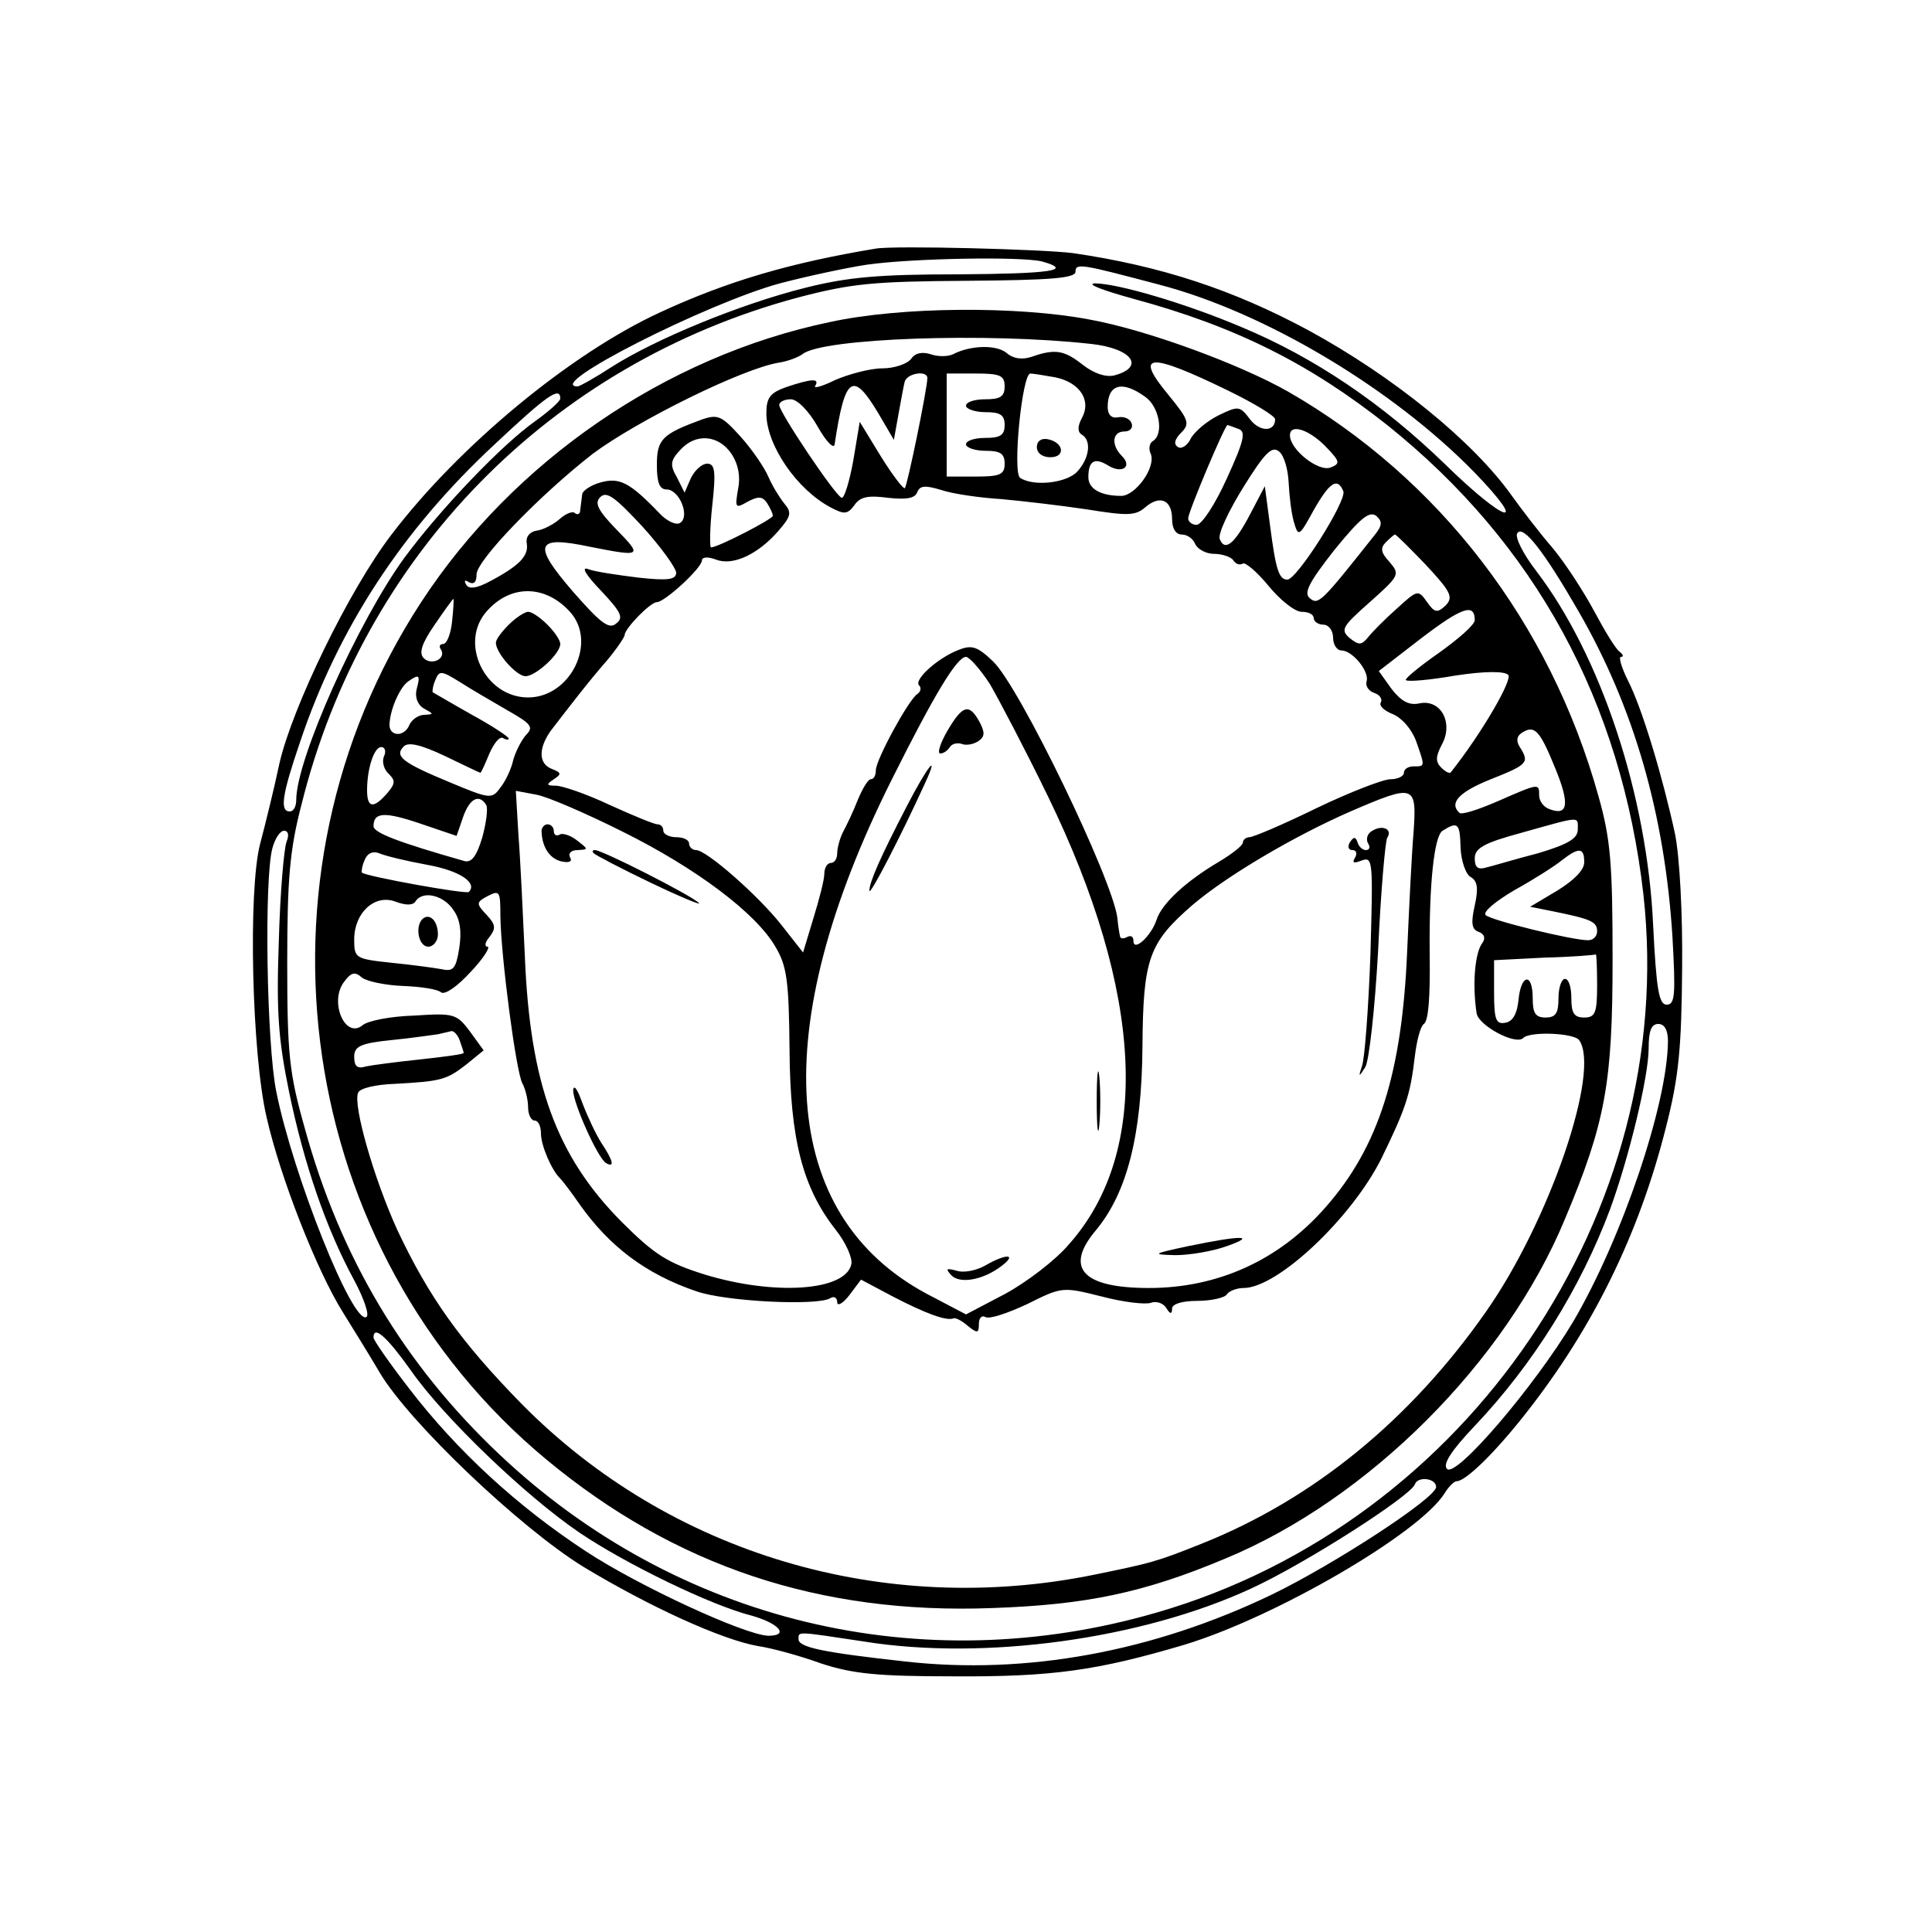 <?xml version="1.0" standalone="no"?>
<!DOCTYPE svg PUBLIC "-//W3C//DTD SVG 20010904//EN"
 "http://www.w3.org/TR/2001/REC-SVG-20010904/DTD/svg10.dtd">
<svg version="1.0" xmlns="http://www.w3.org/2000/svg"
 width="300pt" height="300pt" viewBox="0 0 300 300"
 preserveAspectRatio="xMidYMid meet">
<g transform="translate(0,300) scale(0.1,-0.1)"
fill="#000000" stroke="none">
<path d="M1360 2614 c-132 -22 -229 -50 -335 -99 -139 -64 -312 -207 -417
-345 -66 -86 -154 -268 -174 -355 -8 -38 -22 -95 -30 -125 -19 -72 -13 -327
10 -425 21 -93 78 -238 118 -302 18 -29 44 -71 58 -95 46 -77 217 -240 316
-301 101 -61 214 -113 271 -123 21 -3 65 -15 98 -27 49 -16 87 -20 205 -20
154 -1 224 9 359 49 142 43 365 173 404 235 6 10 15 19 19 19 14 0 60 45 107
105 104 132 176 278 218 445 20 78 24 123 25 245 1 88 -4 175 -11 210 -19 88
-51 195 -73 238 -10 20 -15 37 -11 37 5 0 3 4 -2 8 -6 4 -23 32 -39 62 -16 30
-45 75 -65 99 -20 23 -49 61 -64 82 -60 84 -183 184 -315 256 -117 63 -229
100 -366 120 -47 6 -277 12 -306 7z m258 -20 c50 -14 14 -19 -131 -20 -120 0
-170 -4 -237 -21 -100 -25 -231 -79 -299 -122 -26 -17 -51 -31 -54 -31 -54 0
200 129 314 160 42 11 102 24 135 29 70 10 240 13 272 5z m182 -36 c165 -43
363 -162 489 -291 88 -91 49 -80 -46 13 -96 93 -202 165 -315 212 -87 37 -193
68 -228 68 -14 -1 13 -11 60 -24 159 -43 274 -101 394 -196 230 -184 364 -430
398 -730 54 -492 -272 -974 -756 -1114 -365 -106 -745 -15 -1021 246 -148 140
-247 306 -302 507 -24 85 -27 114 -27 256 0 130 4 176 22 245 96 388 387 685
771 788 84 22 117 25 264 26 128 1 167 4 167 14 0 14 9 12 130 -20z m-930
-177 c0 -4 -18 -20 -39 -35 -51 -36 -146 -135 -203 -212 -72 -99 -168 -313
-168 -376 0 -10 -4 -18 -10 -18 -16 0 -12 26 16 108 59 176 158 328 301 461
82 77 103 92 103 72z m1581 -330 c86 -149 134 -315 146 -506 5 -90 4 -105 -9
-105 -12 0 -16 23 -21 123 -9 201 -81 419 -182 551 -20 26 -33 52 -29 58 9 14
42 -29 95 -121z m-2006 -358 c-4 -10 -10 -79 -12 -153 -4 -111 -1 -153 16
-236 23 -111 57 -211 101 -292 15 -28 24 -54 19 -57 -21 -13 -114 220 -140
350 -15 74 -19 330 -6 378 4 15 12 27 18 27 7 0 8 -7 4 -17z m2145 -310 c-1
-99 -72 -307 -147 -435 -61 -102 -182 -243 -196 -229 -7 7 5 27 44 68 89 94
163 212 209 335 29 79 60 206 60 250 0 27 4 38 15 38 10 0 15 -10 15 -27z
m-1952 -511 c50 -72 178 -195 262 -252 71 -48 204 -113 268 -129 42 -12 58
-31 25 -31 -36 1 -201 77 -283 131 -107 70 -201 157 -274 252 -31 40 -56 76
-56 80 0 20 21 1 58 -51z m1592 -181 c0 -17 -158 -120 -255 -167 -185 -89
-382 -125 -569 -104 -127 14 -167 22 -166 35 0 12 -4 12 102 -4 187 -30 431 4
600 82 85 39 247 143 255 162 4 13 33 10 33 -4z"/>
<path d="M1289 2500 c-255 -53 -492 -216 -635 -435 -280 -429 -195 -1008 194
-1331 200 -166 425 -241 692 -231 147 5 237 24 363 77 222 92 435 305 527 527
63 150 74 211 74 403 0 149 -3 187 -22 254 -75 269 -247 493 -482 628 -76 43
-220 96 -309 112 -111 21 -292 20 -402 -4z m405 -34 c64 -7 85 -36 36 -49 -13
-3 -31 3 -48 16 -29 23 -43 26 -80 13 -15 -5 -29 -3 -39 6 -16 13 -56 12 -83
-2 -8 -4 -24 -4 -35 0 -13 4 -24 2 -30 -7 -6 -8 -26 -15 -45 -15 -19 0 -52 -9
-73 -18 -20 -10 -35 -14 -31 -9 7 12 -6 11 -45 -2 -25 -9 -31 -16 -31 -41 0
-49 47 -118 100 -146 21 -11 26 -11 37 4 9 13 22 15 52 11 28 -3 41 -1 45 8 4
11 12 12 38 4 18 -6 60 -12 93 -14 33 -3 93 -10 133 -16 62 -10 75 -10 90 3
23 20 42 12 42 -18 0 -15 6 -24 15 -24 9 0 18 -7 21 -15 4 -8 17 -15 29 -15
13 0 27 -5 30 -10 4 -6 10 -8 15 -5 4 2 22 -13 40 -35 18 -22 41 -40 51 -40
11 0 19 -4 19 -10 0 -5 7 -10 15 -10 8 0 15 -9 15 -20 0 -11 6 -20 13 -20 17
0 44 -33 39 -48 -2 -7 3 -15 12 -18 9 -3 13 -10 10 -15 -3 -5 6 -13 19 -18 14
-6 29 -23 36 -42 14 -40 14 -39 -4 -39 -8 0 -15 -4 -15 -10 0 -5 -9 -10 -21
-10 -11 0 -63 -20 -115 -45 -51 -25 -98 -45 -104 -45 -5 0 -10 -4 -10 -8 0 -5
-17 -18 -37 -30 -51 -30 -89 -65 -97 -90 -8 -25 -36 -51 -36 -33 0 7 -4 9 -10
6 -5 -3 -11 -3 -11 2 -1 4 -3 17 -4 28 -8 61 -152 359 -193 398 -24 23 -33 26
-53 18 -32 -12 -70 -46 -62 -55 4 -4 3 -10 -3 -14 -14 -10 -64 -102 -64 -118
0 -8 -3 -14 -8 -14 -4 0 -13 -15 -20 -32 -7 -18 -18 -41 -23 -50 -5 -10 -9
-25 -9 -33 0 -8 -4 -15 -10 -15 -5 0 -10 -7 -10 -17 0 -9 -8 -40 -17 -69 l-16
-53 -33 42 c-36 46 -117 117 -133 117 -6 0 -11 5 -11 10 0 6 -9 10 -20 10 -11
0 -20 5 -20 10 0 6 -4 10 -9 10 -5 0 -39 14 -74 30 -36 17 -74 30 -84 30 -15
0 -15 2 -3 10 12 8 12 10 -3 16 -21 8 -21 32 -2 59 27 35 59 77 88 110 15 18
27 36 27 39 0 10 40 51 50 51 12 0 70 53 70 65 0 5 9 6 22 1 26 -10 65 8 97
45 19 22 21 28 9 42 -8 10 -19 28 -25 42 -6 14 -25 42 -43 62 -29 32 -35 35
-59 27 -63 -23 -71 -31 -71 -71 0 -27 4 -38 15 -38 20 0 37 -42 21 -52 -6 -4
-21 3 -32 15 -46 48 -62 56 -91 48 -15 -4 -29 -13 -29 -19 -1 -7 -2 -17 -3
-24 0 -6 -4 -8 -8 -5 -3 4 -14 0 -24 -9 -9 -8 -26 -17 -36 -18 -11 -2 -17 -10
-15 -20 3 -19 -11 -34 -56 -58 -22 -12 -34 -13 -38 -6 -4 7 -2 8 4 4 8 -4 12
0 12 12 0 22 99 124 180 187 68 51 233 133 290 142 13 2 29 8 36 13 30 25 287
34 448 16z m214 -73 c39 -19 72 -39 72 -44 0 -20 -24 -20 -39 0 -16 21 -18 21
-49 6 -18 -9 -37 -25 -43 -36 -5 -11 -15 -17 -20 -13 -7 4 -5 12 5 22 14 14
12 20 -19 58 -55 66 -32 68 93 7z m-468 20 c0 -16 -31 -167 -35 -171 -2 -2
-19 20 -37 49 l-33 54 -10 -60 c-6 -33 -14 -59 -18 -58 -10 3 -97 133 -97 144
0 5 8 9 18 9 10 0 28 -18 42 -43 13 -23 25 -35 26 -27 16 106 28 115 68 48
l24 -41 7 39 c4 21 8 45 10 52 5 13 35 17 35 5z m120 -13 c0 -16 -7 -20 -30
-20 -16 0 -30 -4 -30 -10 0 -5 14 -10 30 -10 23 0 30 -4 30 -20 0 -16 -7 -20
-30 -20 -16 0 -30 -4 -30 -10 0 -5 14 -10 30 -10 23 0 30 -4 30 -20 0 -17 -7
-20 -45 -20 l-45 0 0 80 0 80 45 0 c38 0 45 -3 45 -20z m79 14 c38 -8 56 -36
41 -63 -7 -13 -7 -22 0 -26 15 -9 12 -36 -7 -57 -16 -18 -68 -24 -89 -10 -12
8 3 162 16 162 4 0 22 -3 39 -6z m139 -30 c22 -15 30 -58 12 -69 -5 -3 -7 -12
-3 -20 8 -21 -24 -65 -46 -65 -32 0 -51 11 -51 29 0 26 10 31 31 18 21 -13 38
-2 21 15 -17 17 -15 38 4 38 9 0 14 6 11 13 -2 6 -11 11 -21 9 -10 -2 -16 4
-16 16 0 35 22 42 58 16z m145 -50 c12 -4 9 -18 -18 -77 -18 -40 -39 -72 -47
-72 -7 0 -13 5 -13 10 0 10 57 145 61 145 1 0 9 -3 17 -6z m138 -30 c20 -21
20 -24 5 -30 -19 -7 -63 28 -63 50 0 19 31 9 58 -20z m-925 -9 c11 -17 14 -36
10 -55 -5 -29 -4 -30 15 -19 17 9 23 8 30 -2 5 -8 9 -16 9 -20 0 -5 -85 -49
-96 -49 -2 0 -2 29 2 65 6 54 4 65 -8 65 -8 0 -19 -10 -25 -22 l-10 -23 -12
24 c-11 19 -10 26 5 42 24 27 60 24 80 -6z m865 -44 c1 -20 4 -47 8 -61 7 -24
8 -24 31 18 25 44 37 51 46 29 5 -15 -72 -137 -87 -137 -13 0 -18 15 -27 85
l-8 60 -22 -42 c-25 -48 -40 -60 -48 -40 -3 8 14 44 37 81 33 53 44 64 55 55
8 -6 14 -28 15 -48z m-951 -140 c0 -11 -12 -13 -58 -8 -32 4 -67 9 -78 13 -12
5 -6 -7 19 -33 31 -33 36 -42 24 -51 -11 -10 -24 0 -67 49 -64 74 -59 88 26
70 81 -16 82 -15 41 27 -29 30 -34 41 -25 50 10 10 23 0 65 -45 29 -32 52 -64
53 -72z m1082 55 c-80 -101 -85 -106 -98 -95 -10 8 -2 24 38 75 40 49 54 61
65 53 10 -9 10 -15 -5 -33z m82 -43 c39 -42 43 -50 31 -63 -13 -12 -17 -12
-29 5 -14 20 -15 19 -47 -10 -18 -16 -39 -37 -45 -45 -10 -12 -14 -12 -28 -1
-15 13 -12 18 31 56 46 41 47 43 31 62 -14 15 -15 22 -6 31 7 7 13 12 14 12 2
0 23 -21 48 -47z m-1329 -73 c43 -47 1 -133 -65 -133 -67 0 -108 85 -64 134
37 42 91 41 129 -1z m-183 -15 c-2 -19 -8 -35 -14 -35 -5 0 -7 -4 -3 -9 8 -14
-15 -25 -27 -13 -8 8 -3 23 17 52 15 22 28 40 29 40 1 0 0 -16 -2 -35z m1588
2 c0 -7 -25 -29 -56 -51 -30 -21 -53 -40 -51 -42 2 -3 37 0 77 7 46 7 76 7 82
1 7 -7 -40 -89 -89 -151 -2 -3 -9 1 -15 7 -9 9 -9 17 1 36 18 33 -1 70 -34 64
-17 -4 -29 3 -44 22 l-20 28 66 51 c63 48 83 55 83 28z m-753 -99 c14 -24 55
-102 90 -174 149 -306 161 -552 33 -696 -21 -25 -66 -59 -99 -77 l-61 -32 -61
32 c-229 123 -249 410 -54 799 66 132 101 190 115 190 5 0 22 -19 37 -42z
m-749 -41 c37 -21 41 -26 29 -38 -7 -8 -16 -25 -20 -39 -3 -14 -12 -33 -20
-43 -13 -18 -16 -18 -78 8 -75 31 -87 41 -72 56 7 7 26 3 64 -15 29 -14 54
-26 55 -26 1 0 7 13 14 30 7 16 16 27 21 24 5 -3 9 -3 9 -1 0 3 -26 20 -57 37
-32 18 -59 34 -61 35 -1 1 0 10 4 19 6 15 9 15 38 -3 17 -11 50 -30 74 -44z
m-141 33 c-3 -12 1 -24 11 -30 16 -9 16 -9 1 -10 -9 0 -19 -7 -23 -15 -8 -21
-34 -19 -31 3 2 24 17 56 29 64 17 12 19 10 13 -12z m1768 -123 c23 -56 20
-75 -10 -63 -8 3 -15 12 -15 21 0 19 0 19 -64 -9 -30 -13 -57 -22 -60 -18 -16
15 -1 32 49 52 58 23 60 26 45 50 -6 9 -5 17 3 22 20 13 28 4 52 -55z m-1819
18 c-3 -8 0 -20 8 -27 10 -10 10 -15 -3 -30 -21 -24 -31 -23 -31 5 0 34 11 67
22 67 6 0 8 -7 4 -15z m370 -116 c115 -57 208 -127 238 -179 18 -30 21 -53 22
-160 1 -139 20 -214 72 -280 15 -19 26 -43 24 -53 -9 -42 -120 -49 -228 -16
-57 18 -77 30 -129 82 -101 102 -142 214 -150 412 -3 66 -7 151 -10 189 l-4
68 32 -6 c17 -3 77 -29 133 -57z m1229 -1 c-3 -35 -7 -119 -10 -186 -8 -188
-44 -303 -127 -397 -72 -82 -167 -125 -274 -125 -103 0 -132 31 -82 90 48 58
71 147 72 285 1 137 10 161 78 220 53 45 156 106 245 145 100 43 103 42 98
-32z m-1440 42 c3 -5 0 -28 -6 -50 -9 -30 -17 -40 -28 -37 -102 29 -141 44
-141 54 0 22 17 23 73 4 l56 -19 10 29 c10 29 25 37 36 19z m1695 -38 c0 -14
-15 -23 -62 -37 -35 -9 -71 -20 -80 -22 -13 -4 -18 0 -18 14 0 16 14 24 73 40
93 26 87 26 87 5z m-182 -29 c1 -20 8 -41 16 -45 10 -6 12 -17 6 -44 -6 -27
-5 -37 6 -41 9 -3 11 -10 6 -17 -12 -15 -16 -66 -9 -110 4 -19 60 -49 72 -38
10 11 79 8 87 -3 34 -47 -46 -281 -144 -421 -118 -169 -269 -292 -442 -361
-70 -28 -78 -30 -166 -48 -327 -67 -660 32 -890 265 -95 97 -144 166 -193 270
-36 79 -69 193 -61 213 2 7 27 13 57 14 72 4 80 6 111 30 l27 22 -21 29 c-21
28 -25 29 -87 25 -36 -1 -72 -8 -80 -15 -27 -22 -52 36 -29 67 11 15 17 17 28
7 8 -6 37 -12 64 -13 27 -1 54 -5 59 -10 6 -4 25 9 46 32 20 21 31 39 26 39
-5 0 -4 7 3 15 10 13 10 19 -4 34 -17 18 -17 20 2 30 18 9 19 7 19 -32 1 -63
24 -239 34 -259 5 -9 9 -26 9 -37 0 -12 5 -21 10 -21 6 0 10 -9 10 -20 0 -19
17 -58 30 -70 3 -3 17 -21 30 -40 46 -65 102 -108 181 -135 45 -16 187 -23
208 -11 6 4 11 1 11 -6 0 -7 9 -2 19 11 l18 24 49 -26 c50 -26 84 -39 95 -34
3 1 13 -4 22 -12 15 -12 17 -11 17 3 0 10 5 14 10 11 6 -4 35 6 65 20 54 27
55 27 115 12 34 -9 68 -13 77 -10 8 3 19 0 24 -8 6 -10 9 -10 9 -1 0 7 15 12
39 12 22 0 43 5 46 10 3 5 15 10 26 10 53 0 168 109 214 201 38 78 45 99 52
159 3 25 9 47 14 50 7 5 10 39 9 110 -1 107 7 182 20 190 24 15 27 12 28 -27z
m-1604 -26 c50 -9 78 -28 64 -42 -4 -4 -159 24 -166 30 -1 1 0 10 4 19 4 11
13 15 23 11 9 -4 42 -12 75 -18z m1796 4 c0 -12 -16 -28 -42 -44 l-42 -25 35
-7 c59 -12 69 -16 69 -31 0 -8 -6 -14 -14 -14 -25 0 -151 31 -159 39 -5 5 16
22 45 39 29 16 62 37 73 46 27 21 35 20 35 -3z m-1815 -61 c11 18 44 10 59
-13 11 -15 13 -35 9 -60 -5 -31 -9 -36 -27 -32 -11 2 -47 7 -78 10 -56 6 -58
7 -58 36 0 42 32 71 64 59 16 -6 27 -6 31 0z m1835 -130 c0 -43 -3 -50 -20
-50 -16 0 -20 7 -20 30 0 17 -4 30 -10 30 -5 0 -10 -13 -10 -30 0 -23 -4 -30
-20 -30 -16 0 -20 7 -20 30 0 40 -18 38 -22 -2 -2 -22 -9 -34 -20 -36 -15 -3
-18 4 -18 47 l0 50 78 4 c42 1 78 4 80 5 1 1 2 -20 2 -48z m-1766 -86 c3 -9 6
-17 6 -19 0 -2 -30 -6 -67 -10 -38 -4 -76 -9 -85 -11 -13 -4 -18 0 -18 15 0
16 9 21 58 26 31 3 64 8 72 9 8 2 18 4 21 5 4 0 10 -6 13 -15z"/>
<path d="M1610 2306 c0 -10 9 -16 21 -16 24 0 21 23 -4 28 -10 2 -17 -3 -17
-12z"/>
<path d="M790 2030 c-11 -11 -20 -23 -20 -28 0 -16 32 -52 46 -52 16 0 54 35
54 50 0 6 -9 19 -20 30 -11 11 -24 20 -30 20 -5 0 -19 -9 -30 -20z"/>
<path d="M1471 1865 c-11 -19 -16 -35 -11 -35 5 0 11 4 15 10 3 5 11 7 18 5 7
-3 18 -1 26 4 10 7 11 13 2 30 -16 29 -26 27 -50 -14z"/>
<path d="M1408 1748 c-42 -81 -58 -118 -58 -131 0 -10 49 85 86 166 24 52 4
27 -28 -35z"/>
<path d="M1703 1290 c0 -41 2 -58 4 -37 2 20 2 54 0 75 -2 20 -4 3 -4 -38z"/>
<path d="M1530 1035 c-14 -8 -34 -12 -45 -8 -16 4 -17 3 -8 -7 13 -14 49 -8
78 14 25 19 8 20 -25 1z"/>
<path d="M841 1708 c1 -25 14 -43 33 -46 11 -2 15 1 11 7 -3 6 2 11 12 11 17
1 17 1 -1 15 -10 8 -23 12 -27 9 -5 -3 -9 0 -9 5 0 6 -4 11 -10 11 -5 0 -10
-6 -9 -12z"/>
<path d="M922 1675 c3 -3 43 -24 89 -46 46 -22 80 -36 74 -31 -12 12 -150 82
-161 82 -4 0 -5 -2 -2 -5z"/>
<path d="M890 1307 c0 -20 38 -105 51 -113 14 -8 11 4 -7 31 -9 14 -22 42 -30
63 -7 20 -13 29 -14 19z"/>
<path d="M2131 1710 c-8 -4 -10 -13 -7 -19 4 -6 3 -11 -3 -11 -5 0 -11 5 -13
12 -3 9 -6 9 -12 0 -4 -7 -2 -12 4 -12 6 0 8 -5 4 -12 -5 -8 -2 -9 11 -4 17 6
17 -2 13 -146 -3 -84 -9 -162 -13 -173 -6 -18 -5 -18 5 -2 6 10 15 91 20 182
4 90 11 168 14 174 9 13 -7 21 -23 11z"/>
<path d="M1845 1065 c-56 -12 -57 -13 -20 -14 22 0 58 6 80 14 48 17 22 17
-60 0z"/>
<path d="M656 1573 c-12 -12 -6 -43 9 -43 8 0 15 9 15 19 0 21 -13 34 -24 24z"/>
</g>
</svg>
